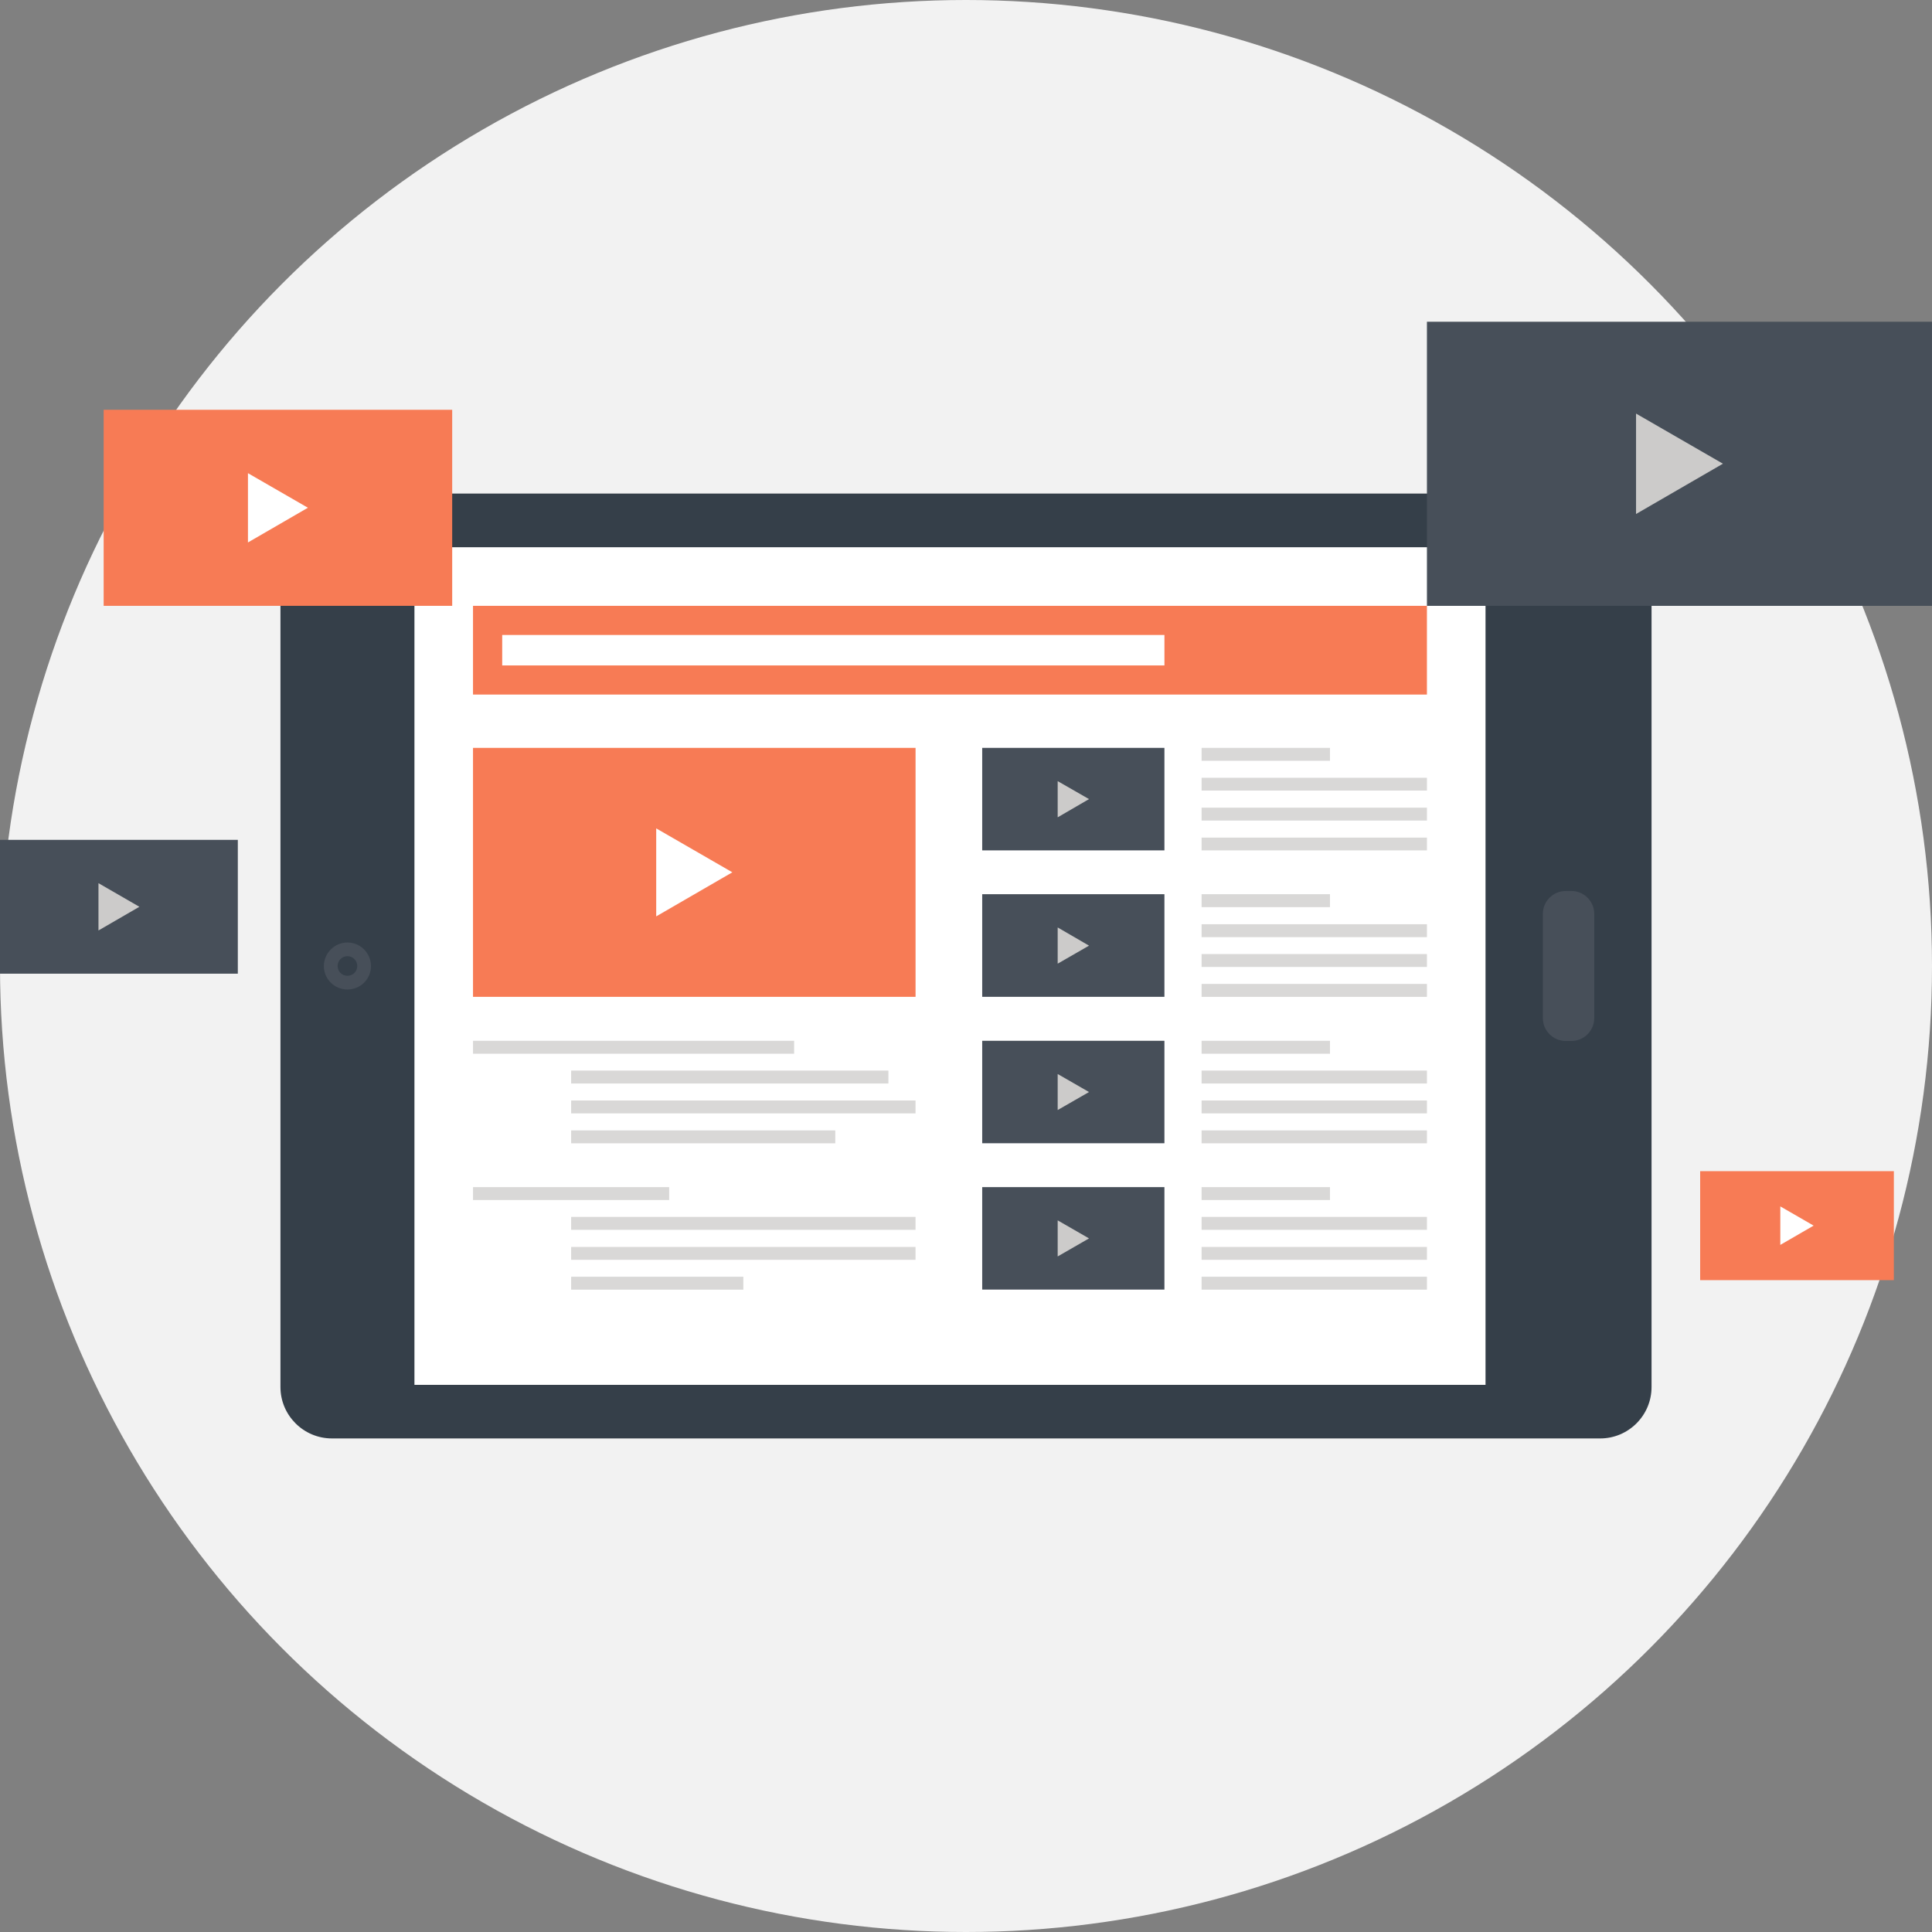<?xml version="1.0" encoding="iso-8859-1"?>
<!-- Generator: Adobe Illustrator 19.0.0, SVG Export Plug-In . SVG Version: 6.00 Build 0)  -->
<svg version="1.1" id="Layer_1" xmlns="http://www.w3.org/2000/svg" xmlns:xlink="http://www.w3.org/1999/xlink" x="0px" y="0px"
	 viewBox="0 0 512 512" style="enable-background:new 0 0 512 512;" xml:space="preserve">
<rect x="0" y="0" width="512" height="512" fill="#808080" stroke="none"/>
<circle style="fill:#F2F2F2;" cx="256" cy="256" r="256"/>
<path style="fill:#353F49;" d="M87.955,381.199c-7.498,0-13.632-6.104-13.632-13.619V144.414c0-7.492,6.134-13.613,13.632-13.613
	h336.113c7.498,0,13.609,6.124,13.609,13.613v223.169c0,7.515-6.114,13.619-13.609,13.619H87.955V381.199z"/>
<g>
	<path style="fill:#474F59;" d="M422.489,269.811c0,3.326-2.705,6.058-6.055,6.058h-1.486c-3.356,0-6.078-2.732-6.078-6.058v-27.625
		c0-3.326,2.722-6.065,6.078-6.065h1.486c3.349,0,6.055,2.738,6.055,6.065V269.811z"/>
	<path style="fill:#474F59;" d="M98.311,256.026c0,3.449-2.775,6.2-6.25,6.2c-3.409,0-6.236-2.752-6.236-6.2
		c0-3.435,2.824-6.253,6.236-6.253C95.536,249.773,98.311,252.591,98.311,256.026z"/>
</g>
<path style="fill:#353F49;" d="M94.677,256.007c0,1.447-1.169,2.583-2.616,2.583c-1.427,0-2.583-1.14-2.583-2.583
	c0-1.443,1.159-2.61,2.583-2.61C93.511,253.397,94.677,254.56,94.677,256.007z"/>
<rect x="109.832" y="145.025" style="fill:#FFFFFF;" width="283.846" height="221.977"/>
<rect x="125.354" y="198.194" style="fill:#F77B55;" width="117.278" height="65.979"/>
<polygon style="fill:#FFFFFF;" points="173.902,219.529 194.078,231.17 173.902,242.85 "/>
<rect x="260.294" y="198.194" style="fill:#474F59;" width="48.29" height="27.166"/>
<polygon style="fill:#CCCBCA;" points="280.295,207.007 288.6,211.77 280.295,216.599 "/>
<rect x="260.294" y="236.973" style="fill:#474F59;" width="48.29" height="27.195"/>
<polygon style="fill:#CCCBCA;" points="280.295,245.783 288.6,250.606 280.295,255.382 "/>
<rect x="260.294" y="275.819" style="fill:#474F59;" width="48.29" height="27.153"/>
<polygon style="fill:#CCCBCA;" points="280.295,284.622 288.6,289.399 280.295,294.172 "/>
<g>
	<rect x="318.431" y="214.036" style="fill:#D9D8D7;" width="59.722" height="3.422"/>
	<rect x="318.431" y="221.977" style="fill:#D9D8D7;" width="59.722" height="3.389"/>
	<rect x="318.431" y="206.121" style="fill:#D9D8D7;" width="59.722" height="3.392"/>
	<rect x="318.431" y="198.194" style="fill:#D9D8D7;" width="34.027" height="3.429"/>
	<rect x="151.36" y="330.455" style="fill:#D9D8D7;" width="91.265" height="3.409"/>
	<rect x="151.36" y="338.349" style="fill:#D9D8D7;" width="45.631" height="3.422"/>
	<rect x="151.36" y="322.494" style="fill:#D9D8D7;" width="91.265" height="3.422"/>
	<rect x="125.354" y="314.599" style="fill:#D9D8D7;" width="51.986" height="3.425"/>
	<rect x="151.36" y="291.642" style="fill:#D9D8D7;" width="91.265" height="3.416"/>
	<rect x="151.36" y="299.57" style="fill:#D9D8D7;" width="69.995" height="3.416"/>
	<rect x="151.36" y="283.714" style="fill:#D9D8D7;" width="84.077" height="3.425"/>
	<rect x="125.354" y="275.819" style="fill:#D9D8D7;" width="85.098" height="3.429"/>
	<rect x="318.431" y="252.829" style="fill:#D9D8D7;" width="59.722" height="3.422"/>
	<rect x="318.431" y="260.75" style="fill:#D9D8D7;" width="59.722" height="3.429"/>
	<rect x="318.431" y="244.934" style="fill:#D9D8D7;" width="59.722" height="3.425"/>
	<rect x="318.431" y="236.973" style="fill:#D9D8D7;" width="34.027" height="3.429"/>
	<rect x="318.431" y="291.642" style="fill:#D9D8D7;" width="59.722" height="3.416"/>
	<rect x="318.431" y="299.57" style="fill:#D9D8D7;" width="59.722" height="3.416"/>
	<rect x="318.431" y="283.714" style="fill:#D9D8D7;" width="59.722" height="3.425"/>
	<rect x="318.431" y="275.819" style="fill:#D9D8D7;" width="34.027" height="3.429"/>
</g>
<rect x="260.294" y="314.599" style="fill:#474F59;" width="48.29" height="27.153"/>
<polygon style="fill:#CCCBCA;" points="280.295,323.409 288.6,328.189 280.295,332.972 "/>
<g>
	<rect x="318.431" y="330.455" style="fill:#D9D8D7;" width="59.722" height="3.409"/>
	<rect x="318.431" y="338.349" style="fill:#D9D8D7;" width="59.722" height="3.422"/>
	<rect x="318.431" y="322.494" style="fill:#D9D8D7;" width="59.722" height="3.422"/>
	<rect x="318.431" y="314.599" style="fill:#D9D8D7;" width="34.027" height="3.425"/>
</g>
<rect x="125.354" y="160.553" style="fill:#F77B55;" width="252.796" height="23.512"/>
<rect x="133.087" y="168.276" style="fill:#FFFFFF;" width="175.5" height="8.07"/>
<rect x="27.47" y="108.597" style="fill:#F77B55;" width="92.365" height="51.956"/>
<polygon style="fill:#FFFFFF;" points="65.711,125.397 81.596,134.557 65.711,143.756 "/>
<rect y="222.571" style="fill:#474F59;" width="63.026" height="35.463"/>
<polygon style="fill:#CCCBCA;" points="26.095,234.047 36.937,240.306 26.095,246.586 "/>
<rect x="378.153" y="85.263" style="fill:#474F59;" width="133.84" height="75.294"/>
<polygon style="fill:#CCCBCA;" points="433.568,109.601 456.595,122.887 433.568,136.215 "/>
<rect x="450.56" y="310.371" style="fill:#F77B55;" width="51.332" height="28.88"/>
<polygon style="fill:#FFFFFF;" points="471.8,319.706 480.629,324.803 471.8,329.913 "/>
<g>
</g>
<g>
</g>
<g>
</g>
<g>
</g>
<g>
</g>
<g>
</g>
<g>
</g>
<g>
</g>
<g>
</g>
<g>
</g>
<g>
</g>
<g>
</g>
<g>
</g>
<g>
</g>
<g>
</g>
</svg>
